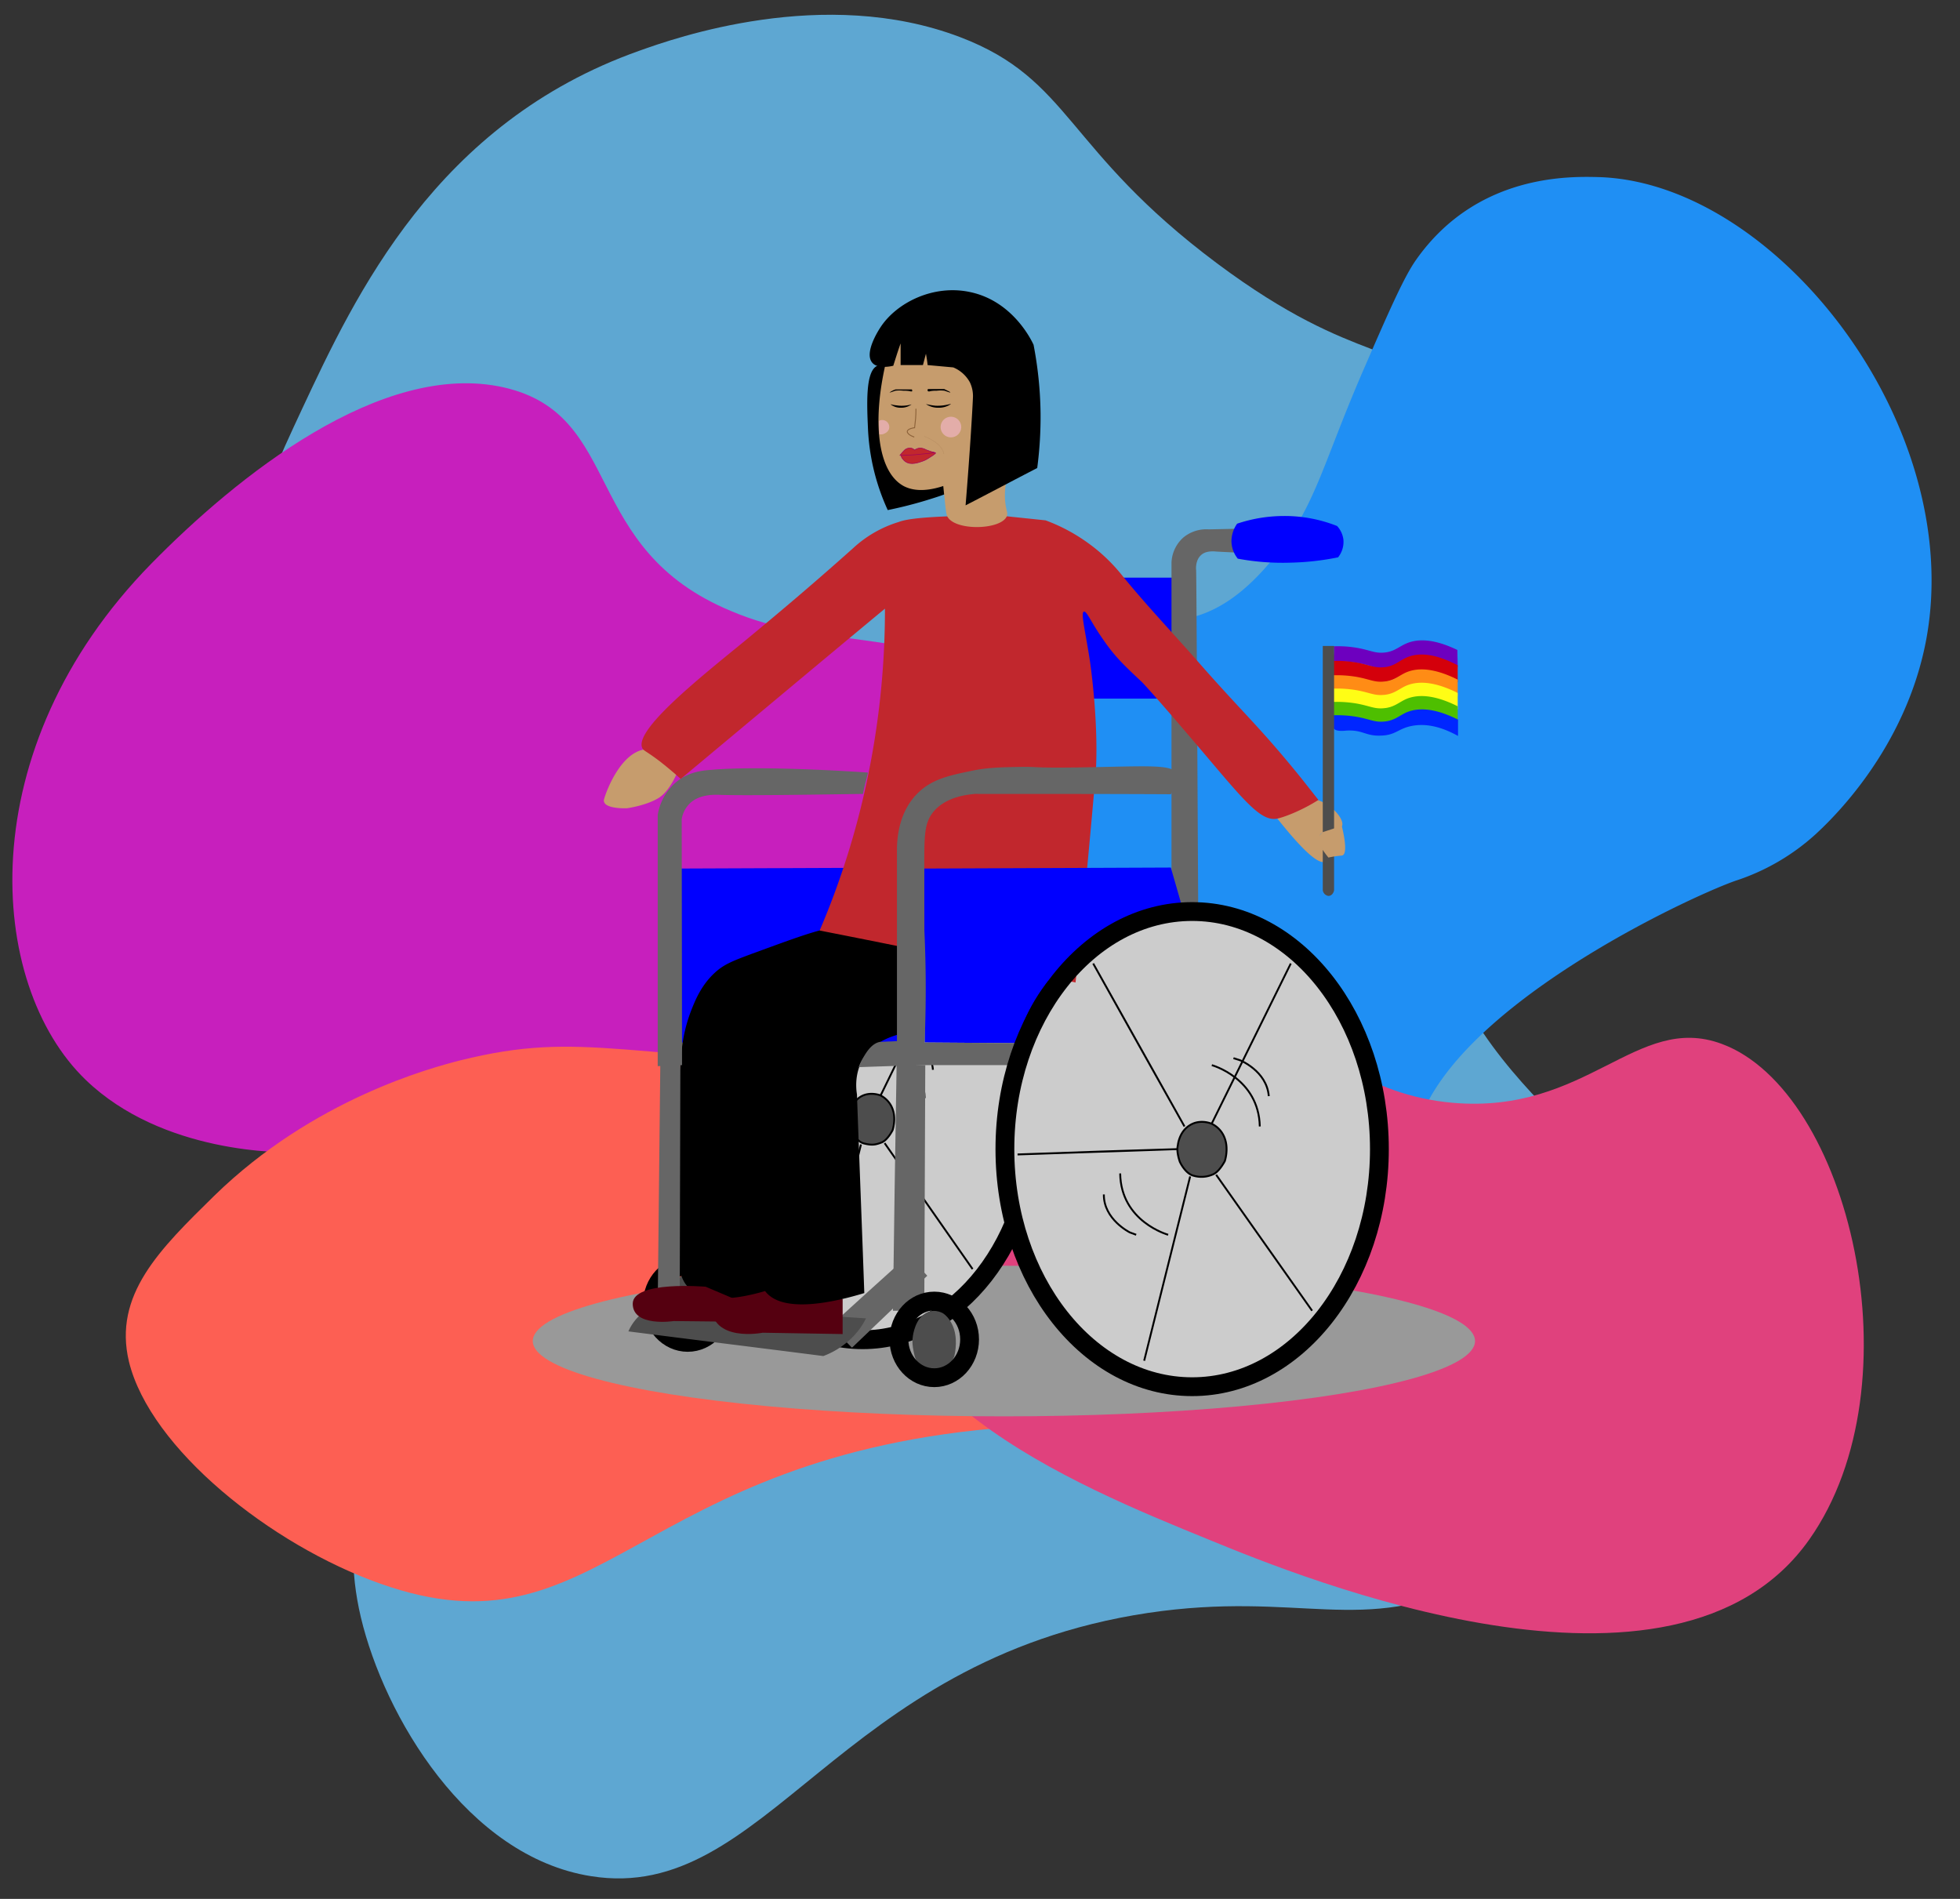 <svg xmlns="http://www.w3.org/2000/svg" width="1042.103" height="1009.538"><rect width="100%" height="100%" fill="#333333" stroke="none"/><rect id="backgroundrect" width="100%" height="100%" x="0" y="0" fill="none" stroke="none"/><defs><style>.a,.ac{fill:#6ac8ff;}.a{opacity:0.78;}.b{fill:#c71fbd;}.c{fill:#fd5f53;}.d{fill:#1f8ff4;}.e{fill:#e0417d;}.f{fill:#999;}.g{fill:#c69c6d;}.h,.k{fill:#4d4d4d;}.ab,.i,.l,.r{fill:none;}.i,.k,.l,.y{stroke:#000;}.aa,.ab,.i,.k,.l,.r,.y{stroke-miterlimit:10;}.i{stroke-width:10px;}.j{fill:#ccc;}.m{fill:blue;}.n{fill:#666;}.o{fill:#550010;}.aa,.p{fill:#c1272d;}.q,.z{fill:#ffbfe3;}.r{stroke:#8c6239;stroke-width:0.5px;}.s{fill:#6d00bf;}.t{fill:#d4000b;}.u{fill:#ff8c15;}.v{fill:#fffd15;}.w{fill:#4ebf00;}.x{fill:#0026ff;}.z{opacity:0.51;}.aa{stroke:#9e005d;stroke-width:0.3px;}.ab{stroke:#a67c52;stroke-width:0.2px;opacity:0.49;}</style></defs><g class="currentLayer" style=""><title>Layer 1</title><g id="svg_1" class="selected"><path class="a" d="M761.043,488.333 c28.875,111.073 130.559,124.536 122.41,217.185 c-4.96,55.8 -46.945,109.124 -99.558,135.165 c-59.345,29.407 -92.826,4.783 -173.607,16.829 C444.652,882.491 407.629,1012.342 314.272,997.461 c-66.077,-10.452 -110.01,-85.386 -122.411,-137.645 c-23.915,-101.33 67.14,-135.342 48.362,-236.495 c-15.943,-85.918 -85.74,-83.792 -113.907,-183.527 c-26.218,-93 11.869,-174.315 34.19,-222.146 c28.521,-60.939 71.391,-152.349 179.275,-190.613 c18.778,-6.732 98.318,-34.9 170.772,-7.263 c58.991,22.5 55.448,59.7 136.582,120.285 c76,56.688 99.381,39.327 128.079,75.289 C835.446,290.811 728.271,362.734 761.043,488.333 z" id="svg_2"/><path class="b" d="M267.863,205.956 c-65.191,-14.7 -142.428,47.83 -187.424,93.712 c-96.724,98.672 -87.512,223.74 -34.9,274.4 c40.744,39.327 104.7,38.973 113.2,38.441 c64.128,-3.366 75.466,-34.013 129.674,-37.556 c80.957,-5.315 97.609,67.14 187.424,78.832 c63.6,8.326 162.092,-14.349 191.5,-89.106 c29.052,-73.871 -25.51,-158.372 -66.431,-183.527 c-7.263,-4.429 -15.943,-7.44 -33.127,-13.818 c-95.129,-34.9 -131.8,-22.5 -178.744,-42.339 C308.248,291.696 332.341,220.659 267.863,205.956 z" id="svg_3"/><path class="c" d="M113.916,635.721 c52.791,-51.551 115.5,-68.026 130.559,-71.923 c67.14,-16.652 84.146,-0.354 253.5,4.429 c116.919,3.189 147.389,-3.366 170.6,21.435 c32.418,34.721 23.738,102.747 -10.806,137.645 c-30.292,30.647 -72.986,27.99 -119.93,31.356 c-201.419,14.7 -218.071,125.068 -335.7,83.26 c-58.1,-20.549 -122.233,-71.746 -133.571,-117.982 C60.062,688.335 85.04,664.065 113.916,635.721 z" id="svg_4"/><path class="d" d="M849.674,94.144 c-15.058,-0.354 -64.483,-1.772 -96.724,43.933 c-6.377,9.035 -13.995,26.218 -29.053,60.94 c-21.081,49.07 -24.624,70.328 -46.413,97.255 c-67.317,83.437 -112.667,-23.915 -154.652,45.882 C482.795,408.762 681.913,640.804 752.95,601.479 c17.021,-65.069 144.554,-124.338 169.709,-133.2 a117.011,117.011 0 0 0 42.516,-24.624 c7.086,-6.555 48.362,-44.642 59.168,-104.7 C1044.716,224.88 943.563,96.624 849.674,94.144 z" id="svg_5"/><path class="e" d="M915.337,554.941 c-45.173,-16.652 -71.391,37.556 -142.96,31.356 c-91.409,-8.149 -111.427,-101.507 -181.756,-98.5 c-62.711,2.657 -118.69,80.957 -128.256,152.88 c-13.109,98.849 106.821,147.92 181.224,178.213 c47.476,19.486 246.77,100.975 318.338,-0.354 C1020.39,735.811 983.189,579.919 915.337,554.941 z" id="svg_6"/><ellipse class="f" cx="533.76" cy="712.959" rx="250.49" ry="40.036" id="svg_7"/><path class="g" d="M360.861,408.792 s-4.074,11.338 -10.629,15.412 s-16.829,5.492 -16.829,5.492 s-10.983,0.531 -12.223,-3.366 a1.941,1.941 0 0 1 0,-1.417 c0.709,-3.012 9.566,-28.344 25.155,-26.572 C353.953,399.226 358.913,405.958 360.861,408.792 z" id="svg_8"/><path class="g" d="M679.023,435.011 c13.641,17.184 22.144,24.978 25.864,23.029 a3.424,3.424 0 0 0 1.594,-2.126 c-3.366,-4.074 -6.2,-8.68 -4.783,-11.692 c2.126,-4.252 10.629,-1.949 11.869,-5.137 c1.594,-4.074 -8.68,-15.766 -20.018,-14.526 C684.514,425.619 679.554,433.948 679.023,435.011 z" id="svg_9"/><path class="h" d="M354.13,692.586 s0.531,-8.149 5.492,-12.4 s10.452,-1.063 10.452,-1.063 s4.252,2.3 6.2,9.035 s0,13.995 0,13.995 s-2.657,6.732 -5.669,8.149 s-4.96,1.948 -8.857,0.709 s-6.377,-8.5 -6.377,-8.5 S353.599,696.484 354.13,692.586 z" id="svg_10"/><ellipse class="i" cx="365.645" cy="693.295" rx="18.778" ry="20.372" id="svg_11"/><path class="j" d="M368.835,580.274 s4.252,-56.688 43.4,-85.918 s82.552,-7.795 82.552,-7.795 s33.127,16.3 48.539,62.711 s0,96.192 0,96.192 s-20.372,46.413 -44.287,56.688 c-23.738,10.275 -39.15,13.818 -70.506,5.137 c-31.533,-8.5 -51.019,-59.168 -51.019,-59.168 S363.696,606.669 368.835,580.274 z" id="svg_12"/><path class="k" d="M451.563,593.205 s0.531,-6.555 5.669,-9.92 s10.983,-0.886 10.983,-0.886 a13.222,13.222 0 0 1 6.377,7.263 c1.949,5.314 0,11.16 0,11.16 s-2.657,5.314 -5.846,6.555 s-5.137,1.594 -9.389,0.532 s-6.732,-6.909 -6.732,-6.909 S450.854,596.216 451.563,593.205 z" id="svg_13"/><path class="l" d="M468.215,582.399 L506.657,503.568 z" id="svg_14"/><path class="l" d="M454.929,583.817 Q432.608,543.691 410.464,503.391 Q432.519,543.781 454.929,583.817 z" id="svg_15"/><path class="l" d="M476.186,595.508 h0 z" id="svg_16"/><path class="l" d="M457.765,608.44 l-22.5,90.878 z" id="svg_17"/><path class="l" d="M470.34,607.732 l46.768,66.963 z" id="svg_18"/><path class="l" d="M468.215,553.524 s23.029,6.555 23.384,30.293 " id="svg_19"/><path class="l" d="M478.844,550.158 l3.012,0.886 S495.144,556.358 496.027,568.758 " id="svg_20"/><path class="l" d="M446.957,637.315 S423.927,630.938 423.573,607.023 " id="svg_21"/><path class="l" d="M431.367,637.316 l-3.012,-1.063 S415.601,629.875 415.601,617.475 " id="svg_22"/><ellipse class="i" cx="458.648" cy="594.977" rx="91.409" ry="117.273" id="svg_23"/><path class="l" d="M373.44,597.634 c26.041,-0.886 51.9,-1.771 77.946,-2.657 C425.522,595.863 399.481,596.748 373.44,597.634 z" id="svg_24"/><path class="j" d="M536.063,594.977 s4.606,-61.117 47.3,-92.649 s89.815,-8.326 89.815,-8.326 s36.139,17.538 52.791,67.494 s0,103.632 0,103.632 s-22.321,49.956 -48.185,61.117 s-42.693,14.881 -76.883,5.492 C566.533,722.524 545.276,667.785 545.276,667.785 S530.217,623.498 536.063,594.977 z" id="svg_25"/><path class="m" d="M461.483,546.616 l1.771,13.109 h20.2 L481.678,543.604 z" id="svg_26"/><path class="n" d="M369.896,553.524 c-0.177,-0.177 -0.531,-0.177 -4.252,-0.177 h-3.366 c-0.177,0.886 -1.594,12.755 0.177,13.109 h1.949 a6.708,6.708 0 0 0 1.417,-0.177 C368.125,565.925 372.731,555.473 369.896,553.524 z" id="svg_27"/><path class="n" d="M482.918,667.431 c-13.818,12.4 -27.458,24.8 -41.276,37.379 c3.72,3.9 7.617,7.795 11.338,11.692 c13.286,-12.755 26.75,-25.51 40.036,-38.264 C489.65,674.694 486.284,670.974 482.918,667.431 z" id="svg_28"/><path class="m" d="M491.776,461.229 l-131.091,0.531 l0.177,92.472 l49.07,0.354 s12.046,-61.825 88.929,-68.734 z" id="svg_29"/><path class="m" d="M626.41,307.109 H573.796 L560.51,371.414 h73.517 C631.547,349.979 628.89,328.544 626.41,307.109 z" id="svg_30"/><path class="h" d="M460.42,700.912 c-36.316,-2.48 -72.808,-4.783 -109.124,-7.263 a25.948,25.948 0 0 0 -9.92,4.606 a25.09,25.09 0 0 0 -7.263,9.566 c34.544,4.429 69.088,8.68 103.633,13.109 a42.639,42.639 0 0 0 15.589,-10.1 A37.38,37.38 0 0 0 460.42,700.912 z" id="svg_31"/><path class="k" d="M626.231,608.972 s0.531,-7.086 6.2,-10.629 c5.669,-3.72 11.869,-0.886 11.869,-0.886 a13.672,13.672 0 0 1 6.909,7.795 c2.126,5.846 0,12.046 0,12.046 s-3.012,5.846 -6.377,7.086 a14.785,14.785 0 0 1 -10.1,0.708 c-4.606,-1.063 -7.44,-7.44 -7.44,-7.44 S625.346,612.337 626.231,608.972 z" id="svg_32"/><path class="l" d="M644.301,597.28 L686.285,512.248 z" id="svg_33"/><path class="o" d="M426.938,678.768 S378.045,673.275 378.045,693.649 s27.458,14.881 27.458,14.881 l42.516,0.709 v-18.6 z" id="svg_34"/><path class="l" d="M629.775,598.874 C613.654,569.999 597.356,541.123 581.236,512.248 Q605.417,555.561 629.775,598.874 z" id="svg_35"/><path class="l" d="M652.982,611.629 h0 z" id="svg_36"/><path class="l" d="M632.787,625.447 L608.34,723.411 z" id="svg_37"/><path class="l" d="M646.604,624.561 l51.019,72.277 z" id="svg_38"/><path class="l" d="M644.301,566.279 s24.978,6.909 25.51,32.6 " id="svg_39"/><path class="l" d="M655.816,562.559 l3.366,1.063 s14.349,5.669 15.412,19.132 " id="svg_40"/><path class="l" d="M621.094,656.453 s-25.155,-6.909 -25.51,-32.6 " id="svg_41"/><path class="l" d="M604.088,656.448 l-3.366,-1.24 s-13.995,-6.909 -13.818,-20.2 " id="svg_42"/><path class="n" d="M665.382,293.114 c-1.417,1.24 -3.189,0.886 -10.275,0.531 c-4.252,-0.177 -7.795,-0.354 -9.92,-0.531 c-1.949,0 -4.783,0.177 -6.732,2.126 c-2.657,2.48 -2.657,6.555 -2.48,7.972 c0.177,7.44 0.531,77.769 1.063,175.378 a7.261,7.261 0 0 1 -7.086,7.263 h0 A7.107,7.107 0 0 1 622.866,478.768 V299.137 a18.866,18.866 0 0 1 6.2,-13.286 a19.129,19.129 0 0 1 13.463,-4.429 h0.709 L660.066,281.068 a7.045,7.045 0 0 1 7.263,6.555 C666.976,289.925 666.799,291.874 665.382,293.114 z" id="svg_43"/><path d="M472.466,494.533 a93.106,93.106 0 0 0 -28.7,-1.417 c-8.5,0.886 -20.372,5.315 -44.11,13.995 c-10.452,3.9 -14.881,5.669 -19.664,10.1 c-6.909,6.377 -10.1,13.995 -12.223,19.309 a80.882,80.882 0 0 0 -5.315,21.967 c-3.189,26.572 -1.771,47.653 -1.771,86.095 h0 c-0.886,24.8 -1.24,37.2 9.212,42.693 c10.806,5.669 27.1,1.949 36.847,-0.886 q2.392,-59.788 4.606,-119.576 S411.527,542.189 435.796,542.189 c17.006,-8.149 34.19,-16.3 51.2,-24.447 c-18.778,3.366 -37.733,6.555 -56.511,9.92 A42.346,42.346 0 0 0 417.373,538.289 a36.541,36.541 0 0 0 -7.617,14.172 c-0.532,1.949 -0.354,2.126 -1.063,7.086 c-1.063,7.086 -2.126,12.223 -2.48,13.641 c-3.366,15.943 2.3,52.436 -0.531,90.878 c-1.063,13.463 -2.3,17.892 1.24,22.5 c9.212,11.869 36.316,5.846 52.614,0.886 c-1.24,-35.253 -2.657,-70.328 -3.9,-105.581 c-0.709,-4.252 -1.772,-17.006 9.389,-25.864 c6.2,-4.783 13.641,-6.555 22.144,-8.149 c13.995,-2.48 36.67,-5.314 67.14,-3.9 c2.126,-7.263 4.429,-14.349 6.555,-21.612 Q516.488,508.528 472.466,494.533 z" id="svg_44"/><path class="l" d="M455.283,408.97 " id="svg_45"/><path class="n" d="M461.482,410.743 c-4.252,-0.354 -57.042,-3.9 -83.969,-1.417 c-4.606,0.354 -11.692,1.24 -17.892,6.377 A28.95,28.95 0 0 0 349.701,433.243 V566.81 c4.252,-0.177 8.68,-0.354 12.932,-0.531 L362.456,435.543 a14.827,14.827 0 0 1 3.72,-7.795 c5.137,-5.669 13.818,-5.315 17.361,-5.137 c13.109,0.354 39.682,0 75.289,-0.531 C459.534,418.359 460.601,414.643 461.482,410.743 z" id="svg_46"/><path class="p" d="M571.847,522.345 c3.366,-31.178 6.554,-63.6 9.743,-100.089 c0.354,-3.9 0.354,-4.606 0.531,-5.846 a4.906,4.906 0 0 1 0.177,-1.417 c2.48,-28.521 -2.834,-63.774 -2.834,-63.774 c-2.48,-16.121 -4.96,-25.51 -3.189,-26.041 c1.417,-0.531 3.72,5.314 9.212,13.286 c6.555,9.743 10.629,13.818 21.612,24.092 c1.24,1.24 8.68,9.389 23.03,26.218 c29.23,34.013 39.327,48.539 49.07,46.413 c2.657,-0.531 12.046,-3.72 21.789,-9.92 h0 c-2.126,-2.657 -5.314,-6.732 -9.389,-11.869 c-22.675,-27.99 -30.647,-34.19 -55.271,-62.357 c-13.109,-14.881 -26.75,-29.23 -39.327,-44.642 a91.561,91.561 0 0 0 -20.018,-18.778 a93.366,93.366 0 0 0 -21.081,-10.983 c-6.732,-0.709 -13.641,-1.417 -20.372,-2.126 c-13.109,-0.531 -23.915,-0.354 -31.71,0 c-17.892,0.709 -23.207,1.949 -26.041,3.012 a62.441,62.441 0 0 0 -24.092,13.818 c-23.561,21.081 -43.579,37.733 -57.928,49.6 c-24.092,19.664 -58.991,47.476 -54.208,56.865 c0.709,1.417 1.949,1.417 9.212,6.909 c4.96,3.9 8.858,7.263 11.16,9.389 c36.139,-30.115 72.277,-60.408 108.593,-90.523 a438.185,438.185 0 0 1 -7.795,82.729 a428.443,428.443 0 0 1 -26.927,88.4 C480.969,503.567 526.319,512.957 571.847,522.345 z" id="svg_47"/><path class="m" d="M622.512,461.229 L491.421,461.76 l0.177,92.472 l49.07,0.354 s12.046,-61.825 88.929,-68.734 z" id="svg_48"/><path class="n" d="M491.423,494.178 V461.76 c0,-17.184 0,-23.561 4.252,-29.407 c6.023,-7.972 16.475,-9.743 22.675,-10.275 c34.721,0 69.443,0 104.164,0.177 c2.3,-3.543 4.429,-8.149 2.834,-11.338 c-1.949,-3.72 -11.338,-3.72 -29.938,-3.366 c-24.447,0.531 -26.927,0.531 -34.367,0.531 c-10.983,0 -10.806,-0.531 -19.309,-0.354 c-10.1,0.177 -17.538,0.354 -26.218,2.3 c-10.983,2.3 -20.018,4.252 -27.458,11.515 c-10.1,9.92 -10.983,23.561 -11.16,29.053 V553.523 c-1.063,0 -2.657,0.177 -4.606,0.177 c-2.834,0.177 -4.252,0.177 -4.252,0.177 c-4.429,0.709 -7.263,5.315 -9.035,8.326 a27.928,27.928 0 0 0 -2.48,5.137 c10.452,-0.354 20.9,-0.709 31.533,-1.063 h48.539 c1.417,-3.9 2.657,-7.795 4.074,-11.692 l-49.07,-0.354 C492.662,528.014 492.13,507.996 491.423,494.178 z" id="svg_49"/><ellipse class="i" cx="633.849" cy="610.921" rx="99.558" ry="126.308" id="svg_50"/><path class="l" d="M541.023,613.755 c28.344,-0.886 56.688,-1.948 85.032,-2.834 C597.711,611.807 569.367,612.692 541.023,613.755 z" id="svg_51"/><path d="M365.822,553.17 " id="svg_52"/><path class="n" d="M476.718,565.747 c-0.709,43.756 -1.417,87.335 -1.949,131.091 h16.652 c0.177,-43.579 0.354,-86.98 0.531,-130.559 C486.815,566.101 481.678,565.924 476.718,565.747 z" id="svg_53"/><path class="h" d="M485.221,711.541 s0.531,-8.149 5.491,-12.4 s10.452,-1.063 10.452,-1.063 s4.252,2.3 6.2,9.035 s0,13.995 0,13.995 s-2.657,6.732 -5.669,8.149 s-4.96,1.948 -8.857,0.709 s-6.378,-8.5 -6.378,-8.5 S484.69,715.261 485.221,711.541 z" id="svg_54"/><ellipse class="i" cx="496.736" cy="712.073" rx="18.778" ry="20.372" id="svg_55"/><path class="n" d="M351.118,561.85 c-0.531,43.756 -0.886,87.335 -1.417,131.091 h11.692 c0.177,-43.579 0.177,-86.98 0.354,-130.559 z" id="svg_56"/><path class="n" d="M351.827,689.929 c5.314,3.366 10.629,6.732 15.766,10.1 c1.24,-2.3 2.48,-4.606 3.9,-6.732 c-5.314,-3.189 -10.806,-6.2 -16.121,-9.389 C354.307,685.677 353.067,687.806 351.827,689.929 z" id="svg_57"/><path class="q" d="M460.774,226.328 " id="svg_58"/><path class="o" d="M375.215,684.083 s-38.8,-3.366 -38.8,9.035 c0,12.578 21.789,9.212 21.789,9.212 l33.658,0.354 V691.169 z" id="svg_59"/><path class="r" d="M448.019,255.735 " id="svg_60"/><path class="s" d="M709.138,343.602 a60.128,60.128 0 0 1 12.755,0.886 c6.732,1.24 9.035,2.834 13.641,2.48 c5.669,-0.354 8.149,-3.189 12.4,-4.96 c5.137,-2.126 13.286,-3.012 26.927,3.543 c0,3.012 0.177,6.023 0.177,9.035 c-11.515,-6.909 -19.309,-6.732 -24.447,-5.315 c-6.732,2.126 -9.566,7.086 -16.475,6.2 c-3.189,-0.354 -4.96,-1.771 -12.4,-3.012 a32.992,32.992 0 0 0 -5.846,-0.709 c-3.9,0 -6.023,0.886 -6.909,-0.354 c-0.532,-0.531 0,-1.24 0.177,-3.543 A16.932,16.932 0 0 0 709.138,343.602 z" id="svg_61"/><path class="t" d="M708.607,351.396 a62.325,62.325 0 0 1 12.932,0.886 c6.732,1.24 9.035,2.834 13.818,2.48 c5.846,-0.354 8.326,-3.366 12.4,-5.137 c5.137,-2.3 13.463,-3.189 27.281,4.074 v9.035 c-11.16,-6.377 -19.132,-6.555 -24.624,-5.492 c-7.263,1.594 -8.5,5.137 -16.475,5.492 c-8.149,0.354 -9.389,-3.366 -18.424,-2.834 c-1.594,0.177 -5.846,0.531 -6.732,-1.417 a7.413,7.413 0 0 1 -0.177,-2.48 A39.646,39.646 0 0 0 708.607,351.396 z" id="svg_62"/><path class="u" d="M708.607,359.014 a62.32,62.32 0 0 1 12.932,0.886 c6.732,1.24 9.035,2.834 13.818,2.48 c5.846,-0.354 8.326,-3.189 12.4,-4.96 c5.137,-2.126 13.463,-3.012 27.281,3.9 v8.68 c-11.16,-6.2 -19.132,-6.377 -24.624,-5.314 c-7.263,1.417 -8.5,4.96 -16.475,5.137 c-8.149,0.354 -9.389,-3.189 -18.424,-2.657 c-1.594,0.177 -5.846,0.531 -6.732,-1.417 a7.413,7.413 0 0 1 -0.177,-2.48 A33.744,33.744 0 0 0 708.607,359.014 z" id="svg_63"/><path class="v" d="M708.607,366.1 a62.32,62.32 0 0 1 12.932,0.886 c6.732,1.24 9.035,2.834 13.818,2.48 c5.846,-0.354 8.326,-3.189 12.4,-4.96 c5.137,-2.126 13.463,-3.011 27.281,3.9 v8.68 c-11.16,-6.2 -19.132,-6.377 -24.624,-5.315 c-7.263,1.417 -8.5,4.96 -16.475,5.137 c-8.149,0.354 -9.389,-3.189 -18.424,-2.657 c-1.594,0.177 -5.846,0.531 -6.732,-1.417 a7.412,7.412 0 0 1 -0.177,-2.48 A33.743,33.743 0 0 0 708.607,366.1 z" id="svg_64"/><path class="w" d="M708.607,373.186 a62.321,62.321 0 0 1 12.932,0.886 c6.732,1.24 9.035,2.834 13.818,2.48 c5.846,-0.354 8.326,-3.189 12.4,-4.96 c5.137,-2.126 13.463,-3.012 27.281,3.9 v8.68 c-11.16,-6.2 -19.132,-6.377 -24.624,-5.315 c-7.263,1.417 -8.5,4.96 -16.475,5.137 c-8.149,0.354 -9.389,-3.189 -18.424,-2.657 c-1.594,0.177 -5.846,0.531 -6.732,-1.417 a7.411,7.411 0 0 1 -0.177,-2.48 A33.745,33.745 0 0 0 708.607,373.186 z" id="svg_65"/><path class="x" d="M708.784,380.272 a62.318,62.318 0 0 1 12.932,0.886 c6.732,1.24 9.035,2.834 13.818,2.48 c5.846,-0.354 8.326,-3.189 12.4,-4.96 c5.137,-2.126 13.463,-3.012 27.281,3.9 v8.68 c-11.16,-6.2 -19.132,-6.377 -24.624,-5.314 c-7.263,1.417 -8.5,4.96 -16.475,5.137 c-8.149,0.354 -9.389,-3.189 -18.424,-2.657 c-1.594,0.177 -5.846,0.531 -6.732,-1.417 a7.408,7.408 0 0 1 -0.177,-2.48 z" id="svg_66"/><path class="h" d="M703.292,473.275 V343.424 h6.023 V473.275 c-0.354,1.949 -1.771,3.189 -3.189,3.012 A3.586,3.586 0 0 1 703.292,473.275 z" id="svg_67"/><path class="g" d="M713.39,439.085 s4.074,15.412 0,15.766 a55.125,55.125 0 0 0 -7.086,1.063 s-8.857,-10.629 -4.783,-11.692 l1.594,-1.771 z" id="svg_68"/><path class="y" d="M466.974,194.796 c-6.555,2.3 -5.492,21.081 -4.96,33.658 a115.548,115.548 0 0 0 10.275,42.162 c5.137,-1.063 12.046,-2.657 20.2,-5.137 c7.972,-2.48 11.869,-3.72 13.286,-5.315 C516.399,247.582 479.552,190.19 466.974,194.796 z" id="svg_69"/><path class="g" d="M503.644,274.513 c-0.531,-1.063 -0.886,-3.9 -1.417,-9.566 c-0.354,-2.834 -0.531,-4.96 -0.709,-6.555 c-11.338,3.72 -17.715,1.771 -21.081,0 c-15.943,-8.68 -18.424,-43.756 -3.012,-87.512 c3.9,-1.772 21.79,-9.743 39.859,-2.126 c20.727,8.857 33.481,34.721 27.99,62.534 a109.6,109.6 0 0 1 -9.566,22.144 a35.459,35.459 0 0 0 -1.063,14.881 c0.532,3.543 1.24,4.429 0.709,6.023 C532.522,281.776 507.722,282.485 503.644,274.513 z" id="svg_70"/><path d="M474.946,194.442 c1.24,-3.9 2.48,-7.972 3.9,-11.869 V194.087 h11.869 c0.531,-1.949 1.063,-4.074 1.594,-6.023 c0.354,1.949 0.709,4.074 0.886,6.023 l13.641,1.24 a17.855,17.855 0 0 1 8.857,7.972 a17.032,17.032 0 0 1 1.594,8.326 c-0.354,7.795 -1.594,28.875 -3.9,57.042 c12.755,-6.555 25.332,-13.286 38.087,-19.841 a208.089,208.089 0 0 0 1.772,-29.407 a204.615,204.615 0 0 0 -3.72,-36.138 c-1.24,-2.657 -11.16,-23.207 -33.658,-27.99 c-19.664,-4.252 -39.15,5.669 -47.653,18.6 c-0.709,1.063 -9.035,13.641 -4.429,18.955 C466.443,196.036 472.82,194.973 474.946,194.442 z" id="svg_71"/><circle class="z" cx="505.594" cy="227.037" r="5.492" id="svg_72"/><path class="z" d="M472.821,227.037 c0,2.657 -2.834,3.72 -3.9,3.9 c-0.531,0 -1.417,0 -1.417,-0.177 v-1.594 c-0.177,-1.24 0,-1.771 -0.177,-3.189 v-2.126 c0.354,-0.531 1.594,-0.531 1.771,-0.531 A3.724,3.724 0 0 1 472.821,227.037 z" id="svg_73"/><path d="M473.529,214.991 a8.51,8.51 0 0 0 5.492,1.771 a9.277,9.277 0 0 0 5.669,-1.771 a19.166,19.166 0 0 1 -4.429,0.709 a15.424,15.424 0 0 1 -3.366,-0.177 C474.592,215.345 473.529,214.813 473.529,214.991 z" id="svg_74"/><path d="M493.37,206.842 h8.68 c2.126,1.063 3.366,1.594 3.189,1.771 c0,0.177 -1.063,-0.177 -3.012,-0.886 a16.808,16.808 0 0 0 -4.252,0 a16.211,16.211 0 0 0 -3.012,0.177 c-0.709,0.177 -1.24,0.354 -1.594,0 C493.016,207.728 493.193,207.196 493.37,206.842 z" id="svg_75"/><path d="M484.866,207.019 H476.19 a13.139,13.139 0 0 0 -3.189,1.594 c0,0.177 1.063,-0.177 3.012,-0.886 a16.808,16.808 0 0 1 4.252,0 a19.257,19.257 0 0 1 3.189,0.177 c0.709,0.177 1.24,0.354 1.594,0 C485.044,207.728 484.866,207.196 484.866,207.019 z" id="svg_76"/><path d="M505.593,214.813 a11.1,11.1 0 0 1 -6.555,1.949 a11.335,11.335 0 0 1 -6.732,-1.949 a37.09,37.09 0 0 0 5.137,0.886 a23.96,23.96 0 0 0 4.075,-0.177 C504.176,215.168 505.416,214.636 505.593,214.813 z" id="svg_77"/><path class="aa" d="M479.198,242.093 c-0.354,0.531 0.886,2.48 2.3,3.366 c2.834,1.949 6.732,0.531 9.212,-0.354 c1.594,-0.531 2.834,-1.417 5.314,-3.012 c1.063,-0.709 1.417,-1.063 1.417,-1.24 c0,-0.354 -1.063,-0.531 -5.669,-0.177 c-9.566,0.709 -9.92,1.417 -11.692,1.24 C479.906,241.917 479.371,241.74 479.198,242.093 z" id="svg_78"/><path class="r" d="M486.993,217.294 c0,1.594 0,3.189 -0.177,5.137 c-0.177,1.772 -0.354,3.543 -0.531,4.96 c-0.354,0 -3.72,0.531 -3.9,1.949 v0.354 c0.531,1.594 3.189,2.48 3.72,2.657 " id="svg_79"/><path class="aa" d="M478.489,242.097 c2.657,0 5.314,-0.177 8.149,-0.354 c3.72,-0.354 7.263,-0.709 10.452,-1.063 a49.184,49.184 0 0 1 -4.783,-1.594 a7.188,7.188 0 0 0 -3.012,-0.886 a5.377,5.377 0 0 0 -3.012,1.063 a3.541,3.541 0 0 0 -2.48,-1.063 A4.282,4.282 0 0 0 480.789,239.437 A30.775,30.775 0 0 0 478.489,242.097 z" id="svg_80"/><path class="ab" d="M491.421,231.997 s9.389,3.189 10.452,9.389 " id="svg_81"/><path class="m" d="M657.765,278.411 a16.15,16.15 0 0 0 -3.012,9.743 a15.07,15.07 0 0 0 3.366,8.857 A130.328,130.328 0 0 0 686.109,299.133 a141.278,141.278 0 0 0 25.332,-2.834 a13.206,13.206 0 0 0 2.834,-9.389 a13,13 0 0 0 -3.366,-7.263 a75.635,75.635 0 0 0 -29.053,-5.314 A78.28,78.28 0 0 0 657.765,278.411 z" id="svg_82"/><path class="ac" d="M1871.063,435.188 " id="svg_83"/></g></g></svg>